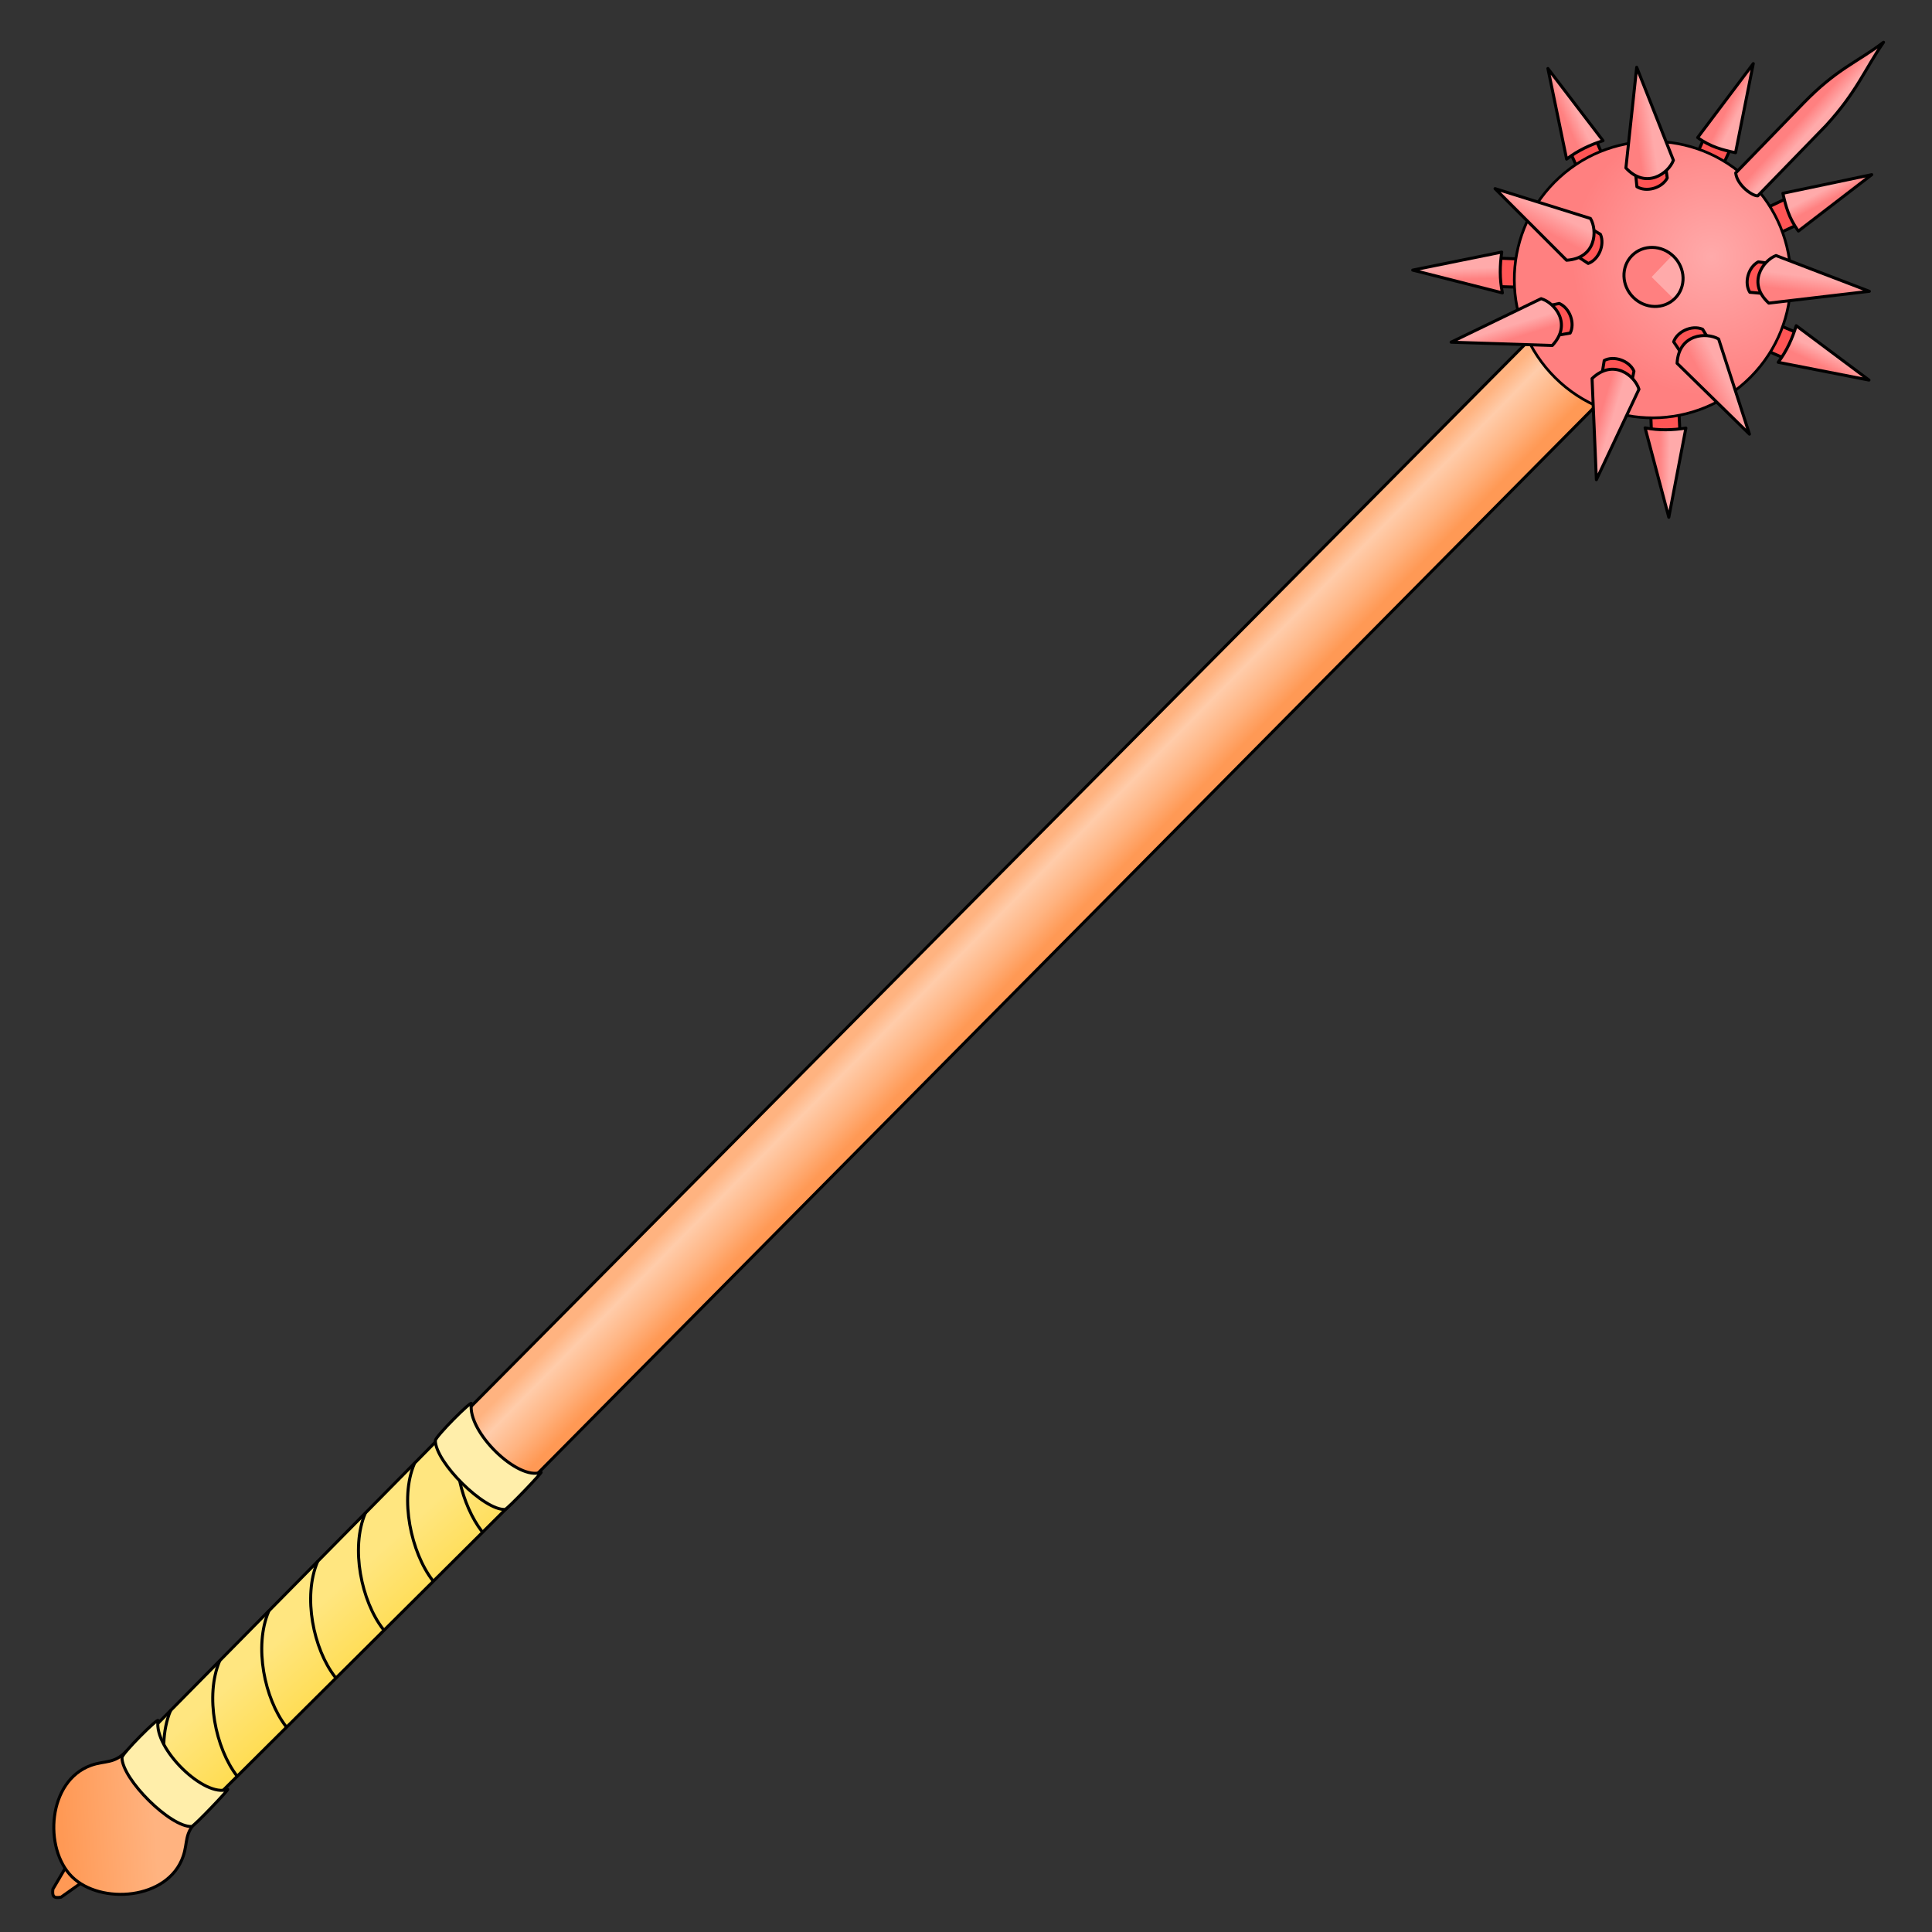 <?xml version="1.0" encoding="UTF-8"?>
<svg cursor="default" version="1.1" viewBox="0 0 256 256" xmlns="http://www.w3.org/2000/svg" xmlns:xlink="http://www.w3.org/1999/xlink">
 <rect x="0" y="0" width="256" height="256" fill="#333333" stroke="none"/>
 <defs>
  <linearGradient id="linearGradient10503">
   <stop stop-color="#ff8080" offset="0"/>
   <stop stop-color="#faa" offset="1"/>
  </linearGradient>
  <linearGradient id="linearGradient9029" x1="132.86" x2="123.29" y1="116.75" y2="116.77" gradientTransform="rotate(44.703 129.83 129.72)" gradientUnits="userSpaceOnUse">
   <stop stop-color="#f95" offset="0"/>
   <stop stop-color="#ffb380" offset=".336"/>
   <stop stop-color="#fca" offset=".744"/>
   <stop stop-color="#ffb380" offset="1"/>
  </linearGradient>
  <radialGradient id="radialGradient9985" cx="131.39" cy="-6.501" r="18.5" gradientTransform="translate(53.701 -128.84)" gradientUnits="userSpaceOnUse">
   <stop stop-color="#faa" offset="0"/>
   <stop stop-color="#ff8080" offset="1"/>
  </radialGradient>
  <linearGradient id="linearGradient10433" x1="113.84" x2="113.01" y1="6.48" y2="3.888" gradientTransform="rotate(44.703 129.83 129.72)" gradientUnits="userSpaceOnUse" xlink:href="#linearGradient10503"/>
  <linearGradient id="linearGradient10831" x1="104.97" x2="105.59" y1="-5.702" y2="-7.413" gradientTransform="rotate(44.703 129.83 129.72)" gradientUnits="userSpaceOnUse" xlink:href="#linearGradient10503"/>
  <linearGradient id="linearGradient10967" x1="110.47" x2="109.43" y1="18.454" y2="17.47" gradientTransform="rotate(44.703 129.83 129.72)" gradientUnits="userSpaceOnUse" xlink:href="#linearGradient10503"/>
  <linearGradient id="linearGradient11157" x1="120.68" x2="119.12" y1="19.128" y2="18.299" gradientTransform="rotate(44.703 129.83 129.72)" gradientUnits="userSpaceOnUse" xlink:href="#linearGradient10503"/>
  <linearGradient id="linearGradient11275" x1="114.46" x2="115.91" y1="-12.13" y2="-13.633" gradientTransform="rotate(37.689 121.03 153.25)" gradientUnits="userSpaceOnUse" xlink:href="#linearGradient10503"/>
  <linearGradient id="linearGradient11457" x1="120.26" x2="121.72" y1="-21.15" y2="-21.617" gradientTransform="rotate(44.703 130.79 128.64)" gradientUnits="userSpaceOnUse" xlink:href="#linearGradient10503"/>
  <linearGradient id="linearGradient12525" x1="127.12" x2="128.95" y1="-27.345" y2="-27.418" gradientTransform="rotate(44.703 129.83 129.72)" gradientUnits="userSpaceOnUse" xlink:href="#linearGradient10503"/>
  <linearGradient id="linearGradient13266" x1="113.84" x2="113.01" y1="6.48" y2="3.888" gradientTransform="matrix(-.711 -.703 -.703 .711 311.32 126.01)" gradientUnits="userSpaceOnUse" xlink:href="#linearGradient10503"/>
  <linearGradient id="linearGradient13268" x1="104.97" x2="105.59" y1="-5.702" y2="-7.413" gradientTransform="matrix(-.711 -.703 -.703 .711 311.32 126.01)" gradientUnits="userSpaceOnUse" xlink:href="#linearGradient10503"/>
  <linearGradient id="linearGradient13270" x1="110.47" x2="109.43" y1="18.454" y2="17.47" gradientTransform="matrix(-.711 -.703 -.703 .711 311.32 126.01)" gradientUnits="userSpaceOnUse" xlink:href="#linearGradient10503"/>
  <linearGradient id="linearGradient13272" x1="120.26" x2="121.72" y1="-21.15" y2="-21.617" gradientTransform="matrix(-.711 -.703 -.703 .711 312.32 126.48)" gradientUnits="userSpaceOnUse" xlink:href="#linearGradient10503"/>
  <linearGradient id="linearGradient13274" x1="120.68" x2="119.12" y1="19.128" y2="18.299" gradientTransform="matrix(-.711 -.703 -.703 .711 311.32 126.01)" gradientUnits="userSpaceOnUse" xlink:href="#linearGradient10503"/>
  <linearGradient id="linearGradient13276" x1="114.46" x2="115.91" y1="-12.13" y2="-13.633" gradientTransform="matrix(-.62 -.785 -.785 .62 299.64 135.98)" gradientUnits="userSpaceOnUse" xlink:href="#linearGradient10503"/>
  <linearGradient id="linearGradient15258" x1="47.139" x2="41.054" y1="220.44" y2="213.63" gradientUnits="userSpaceOnUse">
   <stop stop-color="#fd5" offset="0"/>
   <stop stop-color="#ffe680" offset="1"/>
  </linearGradient>
  <linearGradient id="linearGradient15522" x1="8.357" x2="20.674" y1="244.27" y2="243.54" gradientUnits="userSpaceOnUse">
   <stop stop-color="#f95" offset="0"/>
   <stop stop-color="#ffb380" offset="1"/>
  </linearGradient>
 </defs>
 <g stroke="#000" stroke-linecap="round" stroke-linejoin="round" stroke-width=".4">
  <path d="m202.12 34.344-3.599-0.138c-0.636 1.24-1.821 2.385 0.124 3.773l3.561 0.103z" fill="#f55"/>
  <path d="m212.93 21.87-1.449-3.297c-1.393-0.03-2.941-0.595-3.339 1.761l1.464 3.248z" fill="#f55"/>
  <path d="m8.829 247.23-1.824 3.094c-0.099 0.935 0.07 1.239 1.094 1.057l2.931-2.076z" fill="#f95"/>
 </g>
 <g stroke="#000" stroke-linecap="round" stroke-linejoin="round" stroke-width=".4">
  <path d="m60.137 188.66 146.4-147.54 8.396 9.135-145.72 147.04z" fill="url(#linearGradient9029)"/>
  <path d="m58.103 190.66-39.669 40.216 8.959 8.507 40.381-40.158z" fill="url(#linearGradient15258)"/>
  <path d="m16.771 232.01c-1.652 1.747-2.833 1.242-4.689 1.901-5.776 2.051-6.33 11.023-2.549 14.765s12.746 3.095 14.737-2.702c0.64-1.863 0.122-3.039 1.853-4.709" fill="url(#linearGradient15522)"/>
 </g>
 <path d="m62.463 185.98c-0.575 3.741 6.176 10.269 9.229 9.105 0.314-0.12-4.47 4.914-4.78 4.927-2.788 0.112-9.184-6.22-9.228-9.119-0.008-0.545 4.852-5.382 4.78-4.912z" fill="#fea" stroke="#000" stroke-linecap="round" stroke-linejoin="round" stroke-width=".4"/>
 <path d="m20.941 227.99c-0.575 3.741 6.176 10.269 9.229 9.105 0.314-0.12-4.47 4.914-4.78 4.927-2.788 0.112-9.184-6.22-9.228-9.119-0.008-0.545 4.852-5.382 4.78-4.912z" fill="#fea" stroke="#000" stroke-linecap="round" stroke-linejoin="round" stroke-width=".4"/>
 <g fill="#f55" stroke="#000" stroke-linecap="round" stroke-linejoin="round" stroke-width=".4">
  <path d="m227.89 22.759 1.516-3.267c-0.899-1.065-1.498-2.6-3.529-1.341l-1.468 3.246c0.64 1.364 2.62 1.855 3.482 1.362z"/>
  <path d="m233.74 27.717 3.251-1.55c1.074 0.887 2.615 1.47 1.378 3.515l-3.23 1.502c-1.37-0.626-1.883-2.601-1.398-3.468z"/>
  <path d="m234.78 42.67 3.312 1.415c0.044 1.392 0.626 2.934-1.727 3.357l-3.263-1.431z"/>
  <path d="m222.42 53.603 0.176 3.597c-1.233 0.648-2.365 1.845-3.775-0.085l-0.14-3.56z"/>
 </g>
 <g stroke="#000" stroke-linecap="round" stroke-linejoin="round">
  <circle transform="rotate(44.703)" cx="181.7" cy="-127.7" r="18.32" fill="url(#radialGradient9985)" stroke-width=".359"/>
  <g stroke-width=".4">
   <path d="m210.43 30.075 1.638 0.976c0.622 1.442-0.284 3.39-1.626 3.857l-1.782-1.17z" fill="#f55"/>
   <path d="m198.1 24.994 12.643 3.952c0.952 1.593 0.76 5.283-3.159 5.537z" fill="url(#linearGradient10433)"/>
   <path d="m220.65 21.696 0.269 1.888c-0.731 1.39-2.817 1.908-4.023 1.157l-0.208-2.121z" fill="#f55"/>
   <path d="m204.74 40.617 1.863-0.408c1.44 0.626 2.112 2.668 1.452 3.926l-2.1 0.365z" fill="#f55"/>
  </g>
 </g>
 <g stroke="#000" stroke-linecap="round" stroke-linejoin="round" stroke-width=".4">
  <path d="m212.41 18.643c-1.681 0.537-3.31 1.276-4.825 2.441l-2.48-12.007z" fill="url(#linearGradient10831)"/>
  <path d="m198.99 33.402c-0.252 1.747-0.3 3.534 0.086 5.407l-11.883-3.019z" fill="url(#linearGradient10967)"/>
  <path d="m229.97 20.234c-1.624-0.344-3.318-0.751-5.021-2.006l7.37-9.799z" fill="url(#linearGradient11457)"/>
 </g>
 <ellipse transform="rotate(44.703)" cx="181.54" cy="-128.04" rx="4.018" ry="3.81" fill="#ff8080"/>
 <g stroke="#000" stroke-linecap="round" stroke-linejoin="round" stroke-width=".4">
  <path d="m229.99 22.915 8.978-9.252c4.444-4.579 7.074-5.376 10.611-8.064-2.538 3.676-3.52 6.551-7.615 11.029l-9.047 9.318c-0.656 0.074-2.735-1.358-2.928-3.031z" fill="url(#linearGradient12525)"/>
  <path d="m192.28 45.341 11.926-5.765c1.784 0.511 4.168 3.334 1.483 6.2z" fill="url(#linearGradient11157)"/>
  <path d="m216.87 8.914 4.864 12.321c-0.642 1.742-3.634 3.909-6.293 1.019z" fill="url(#linearGradient11275)"/>
 </g>
 <g stroke="#000" stroke-linecap="round" stroke-linejoin="round" stroke-width=".4">
  <path d="m226.6 45.253-0.993-1.628c-1.448-0.607-3.387 0.319-3.84 1.666l1.188 1.769z" fill="#f55"/>
  <path d="m231.81 57.525-4.083-12.602c-1.603-0.936-5.291-0.705-5.504 3.217z" fill="url(#linearGradient13266)"/>
  <path d="m234.87 34.945-1.891-0.249c-1.382 0.746-1.879 2.837-1.115 4.035l2.123 0.186z" fill="#f55"/>
  <path d="m216.12 51.048 0.389-1.867c-0.641-1.434-2.689-2.084-3.941-1.412l-0.343 2.104z" fill="#f55"/>
 </g>
 <g stroke="#000" stroke-linecap="round" stroke-linejoin="round" stroke-width=".4">
  <path d="m238.01 43.157c-0.52 1.687-1.241 3.323-2.391 4.85l12.032 2.355z" fill="url(#linearGradient13268)"/>
  <path d="m223.39 56.723c-1.744 0.27-3.531 0.336-5.407-0.03l3.143 11.851z" fill="url(#linearGradient13270)"/>
  <path d="m236.24 25.614c0.361 1.621 0.785 3.31 2.058 5l9.722-7.471z" fill="url(#linearGradient13272)"/>
  <path d="m211.53 63.563 5.641-11.985c-0.529-1.779-3.377-4.133-6.215-1.418z" fill="url(#linearGradient13274)"/>
  <path d="m247.7 38.598-12.371-4.736c-1.735 0.66-3.871 3.675-0.953 6.303z" fill="url(#linearGradient13276)"/>
 </g>
 <path d="m221.58 33.841-2.733 2.865 2.918 2.888c2.125-1.981 1.296-4.481-0.185-5.753z" fill="#faa"/>
 <g fill="none" stroke="#000" stroke-linecap="round" stroke-linejoin="round" stroke-width=".4">
  <ellipse transform="rotate(44.703)" cx="181.54" cy="-128.04" rx="4.018" ry="3.81"/>
  <path d="m31.403 235.33c-2.854-3.691-4.271-10.617-2.299-15.249"/>
  <path d="m37.898 228.77c-2.854-3.691-4.271-10.617-2.299-15.249"/>
  <path d="m21.703 231.04c0.056-1.57 0.342-3.081 0.906-4.405"/>
  <path d="m44.378 222.18c-2.854-3.691-4.271-10.617-2.299-15.249"/>
  <path d="m50.746 215.85c-2.854-3.691-4.317-10.708-2.344-15.341"/>
  <path d="m57.332 209.42c-2.854-3.691-4.407-10.818-2.435-15.45"/>
  <path d="m63.812 202.86c-1.269-1.642-2.345-4.078-2.874-6.513"/>
 </g>
</svg>
